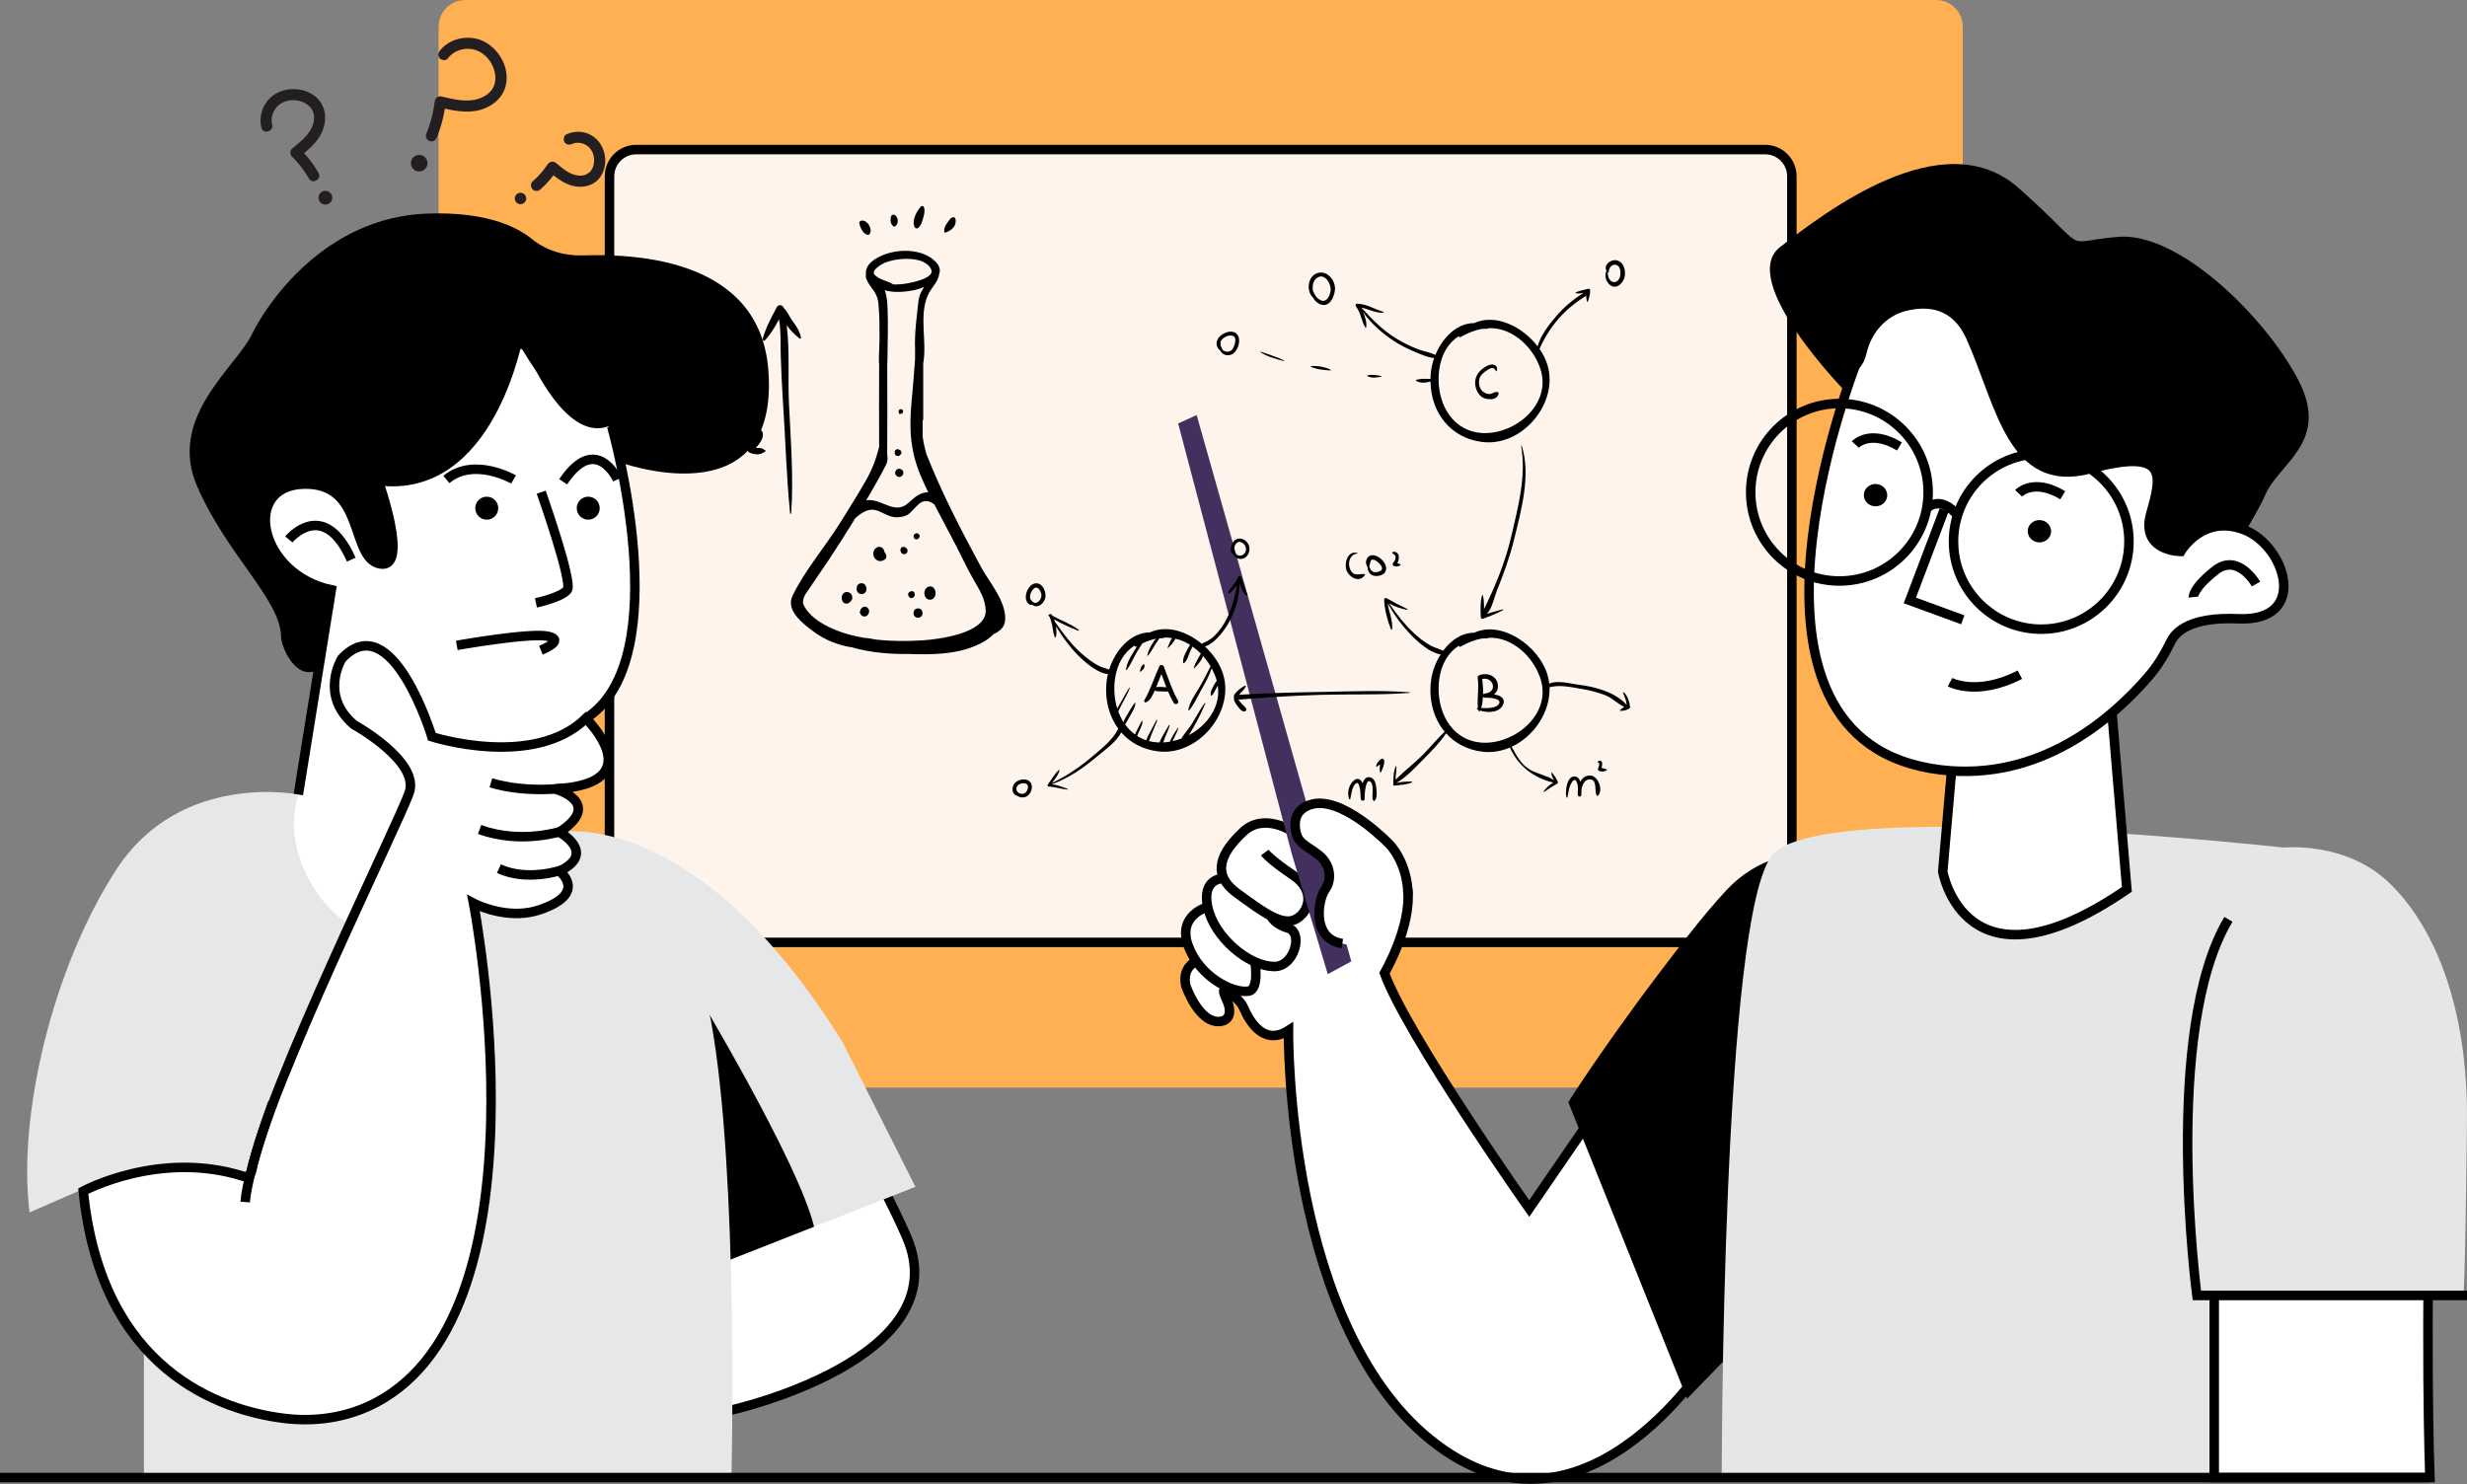 <svg width="259.844" height="156.363" viewBox="0 0 259.844 156.363" fill="none" xmlns="http://www.w3.org/2000/svg" xmlns:xlink="http://www.w3.org/1999/xlink">
	<rect x="0" y="0" width="259.844" height="156.363" fill="#808080" stroke="none"/>
	<desc>
			Created with Pixso.
	</desc>
	<defs/>
	<path id="Vector" d="M49.011 0L203.918 0C205.474 0 206.735 1.261 206.735 2.817L206.735 111.752C206.735 113.307 205.474 114.568 203.918 114.568L49.011 114.568C47.456 114.568 46.195 113.307 46.195 111.752L46.195 2.817C46.195 1.261 47.456 0 49.011 0Z" fill-rule="evenodd" fill="#FEB053"/>
	<path id="Vector" d="M185.917 15.755L67.015 15.755C65.459 15.755 64.198 17.016 64.198 18.572L64.198 96.45C64.198 98.005 65.459 99.266 67.015 99.266L185.917 99.266C187.472 99.266 188.733 98.005 188.733 96.45L188.733 18.572C188.733 17.016 187.472 15.755 185.917 15.755Z" fill-rule="nonzero" fill="#FEF4EB"/>
	<path id="Vector" d="M185.917 15.755C187.472 15.755 188.733 17.016 188.733 18.572L188.733 96.45C188.733 98.005 187.472 99.266 185.917 99.266L67.015 99.266C65.459 99.266 64.198 98.005 64.198 96.45L64.198 18.572C64.198 17.016 65.459 15.755 67.015 15.755L185.917 15.755Z" stroke="#000000"/>
	<path id="Vector" d="M168.486 120.366L166.505 119.388L161.068 127.303C161.068 127.303 148.876 109.393 145.823 102.508C145.823 102.508 149.635 95.68 147.752 90.819C147.752 90.819 146.877 87.641 140.255 86.267C140.255 86.267 137.992 85.138 136.396 88.169C136.396 88.169 132.255 84.969 130.455 88.096C130.455 88.096 128.267 90.741 129.087 92.87C129.087 92.87 126.533 92.431 127.202 95.537C127.202 95.537 122.636 97.027 126.406 101.769C126.406 101.769 125.819 101.33 125.472 101.518C124.969 101.788 124.669 102.823 124.89 103.811C125.183 105.125 127.265 108.175 129.11 107.487C130.11 107.114 129.11 104.611 129.11 104.611C129.11 104.611 129.856 104.769 130.385 105.377C131.091 106.189 131.706 107.494 131.896 107.766C133.631 110.242 135.711 108.538 135.711 108.538C135.711 108.538 136.595 138.879 147.839 148.989C147.839 148.989 157.416 160.275 169.422 153.44C169.422 153.44 175.577 150.074 177.706 145.367L168.483 120.359L168.486 120.366Z" fill-rule="nonzero" fill="#FFFFFF"/>
	<path id="Vector" d="M136.213 87.636C136.213 87.636 133.161 85.516 130.929 87.631C128.697 89.744 127.455 92.007 130.288 94.084C133.124 96.161 135.046 97.546 136.448 96.844C137.849 96.142 138.642 93.83 136.213 92.201C133.781 90.572 133.211 89.809 133.211 89.809" stroke="#000000"/>
	<path id="Vector" d="M128.901 92.537C128.901 92.537 126.554 92.422 127.202 95.537C127.852 98.65 131.471 101.837 134.272 101.809C136.337 101.788 137.283 98.257 135.711 97.783C134.136 97.309 133.861 96.481 133.861 96.481" stroke="#000000"/>
	<path id="Vector" d="M127.202 95.537C127.202 95.537 123.967 96.375 125.15 99.621C126.333 102.867 129.795 104.668 131.507 104.405C132.659 104.227 132.18 101.323 132.18 101.323" stroke="#000000"/>
	<path id="Vector" d="M129.112 104.431L129.824 104.872C130.354 105.201 130.779 105.675 131.028 106.247C131.636 107.646 133.154 110.189 135.713 108.545C135.713 108.545 135.318 140.234 151.386 152.224C167.453 164.214 180.605 142.243 180.605 142.243L168.216 116.897L161.068 127.305C161.068 127.305 148.168 109.01 145.823 102.511C145.823 102.511 148.693 97.607 148.273 93.704" stroke="#000000"/>
	<path id="Vector" d="M126.028 101.26C126.028 101.26 124.479 101.809 124.89 103.813C124.89 103.813 126.272 107.907 128.584 107.59C129.326 107.487 129.81 106.825 129.277 105.494C129.277 105.494 128.756 104.449 128.922 104.318C129.089 104.184 129.666 104.126 129.666 104.126" stroke="#000000"/>
	<path id="Vector" d="M136.079 90.009L124.092 44.608L126.042 43.723L142.33 101.269L139.851 102.616L136.079 90.009Z" fill-rule="nonzero" fill="#43305E"/>
	<path id="Vector" d="M146.222 88.826C146.222 88.826 141.055 83.24 137.389 84.953C135.039 86.052 137.509 89.58 139.102 90.274C140.696 90.967 140.213 91.95 140.56 93.178C140.907 94.406 142.074 98.53 142.074 98.53C142.074 98.53 146.243 94.328 146.219 92.124C146.196 89.92 146.539 89.448 146.219 88.826L146.222 88.826Z" fill-rule="nonzero" fill="#FFFFFF"/>
	<path id="Vector" d="M140.109 91.579C140.109 91.579 140.325 92.265 139.896 93.075C139.466 93.884 137.609 99.285 142.363 99.541C147.118 99.797 147.2 95.14 146.36 93.145C145.52 91.15 141.175 90.727 140.109 91.582L140.109 91.579Z" fill-rule="nonzero" fill="#FFFFFF"/>
	<path id="Vector" d="M141.389 99.393C138.102 98.905 138.821 94.739 139.574 93.704C139.715 93.509 139.818 93.295 139.893 93.075C140.257 91.985 139.825 90.788 138.922 90.079C137.431 88.908 136.56 88.877 136.419 87.087C136.241 84.786 138.687 84.627 138.687 84.627C141.98 84.352 146.355 88.943 146.355 88.943C146.355 88.943 148.238 90.79 148.308 94.264" stroke="#000000"/>
	<path id="Vector" d="M194.428 41.298C194.428 41.298 182.903 29.559 187.506 26.013C192.109 22.466 204.624 12.711 212.615 19.804C220.605 26.898 216.746 25.461 223.112 24.947C229.477 24.433 238.561 33.341 242.04 39.962C245.519 46.584 240 48.758 238.583 52.164C237.165 55.57 225.705 73.376 222.461 75.205C219.217 77.033 200.094 46.692 197.74 44.983C195.385 43.275 194.43 41.296 194.43 41.296L194.428 41.298Z" fill-rule="nonzero" fill="#000000"/>
	<path id="Vector" d="M202.326 97.513C198.935 89.155 188.02 87.148 181.865 93.743C180.616 95.082 179.269 96.687 177.755 98.614C169.758 108.806 165.185 116.097 165.185 116.097L177.703 147.334L200.235 124.092C205.753 118.399 207.389 109.987 204.408 102.64L202.326 97.511L202.326 97.513Z" fill-rule="nonzero" fill="#000000"/>
	<path id="Vector" d="M241.463 89.38C241.463 89.38 192.104 83.817 186.715 90.021C181.328 96.225 181.346 155.801 181.346 155.801C181.346 155.801 211.483 155.897 235.442 155.902C252.455 155.902 251.277 109.022 250.333 100.459C249.387 91.896 241.463 89.38 241.463 89.38Z" fill-rule="nonzero" fill="#E5E6E8"/>
	<path id="Vector" d="M205.763 78.779L204.625 91.802C204.625 91.802 206.932 105.428 224.018 93.685L222.459 75.207C222.459 75.207 211.772 68.771 205.763 78.779Z" fill-rule="nonzero" fill="#FFFFFF"/>
	<path id="Vector" d="M204.625 91.802C204.625 91.802 206.932 105.428 224.018 93.685L222.459 75.207C222.459 75.207 211.772 68.771 205.763 78.779L204.625 91.802Z" stroke="#000000"/>
	<path id="Vector" d="M195.414 38.514C195.414 38.514 179.818 78.195 204.455 81.101C214.84 82.326 222.403 75.78 226.297 71.263C227.264 70.144 228.015 68.883 228.656 67.569C229.182 66.492 230.797 64.963 235.745 65.179C243.282 65.508 240.728 57.464 236.348 55.797C231.965 54.131 229.686 58.091 229.686 58.091C229.686 58.091 225.402 58.091 226.546 54.079C227.689 50.07 228.398 47.15 220.166 49.373C211.936 51.596 210.774 42.692 207.601 35.543C205.997 31.935 203.117 31.655 200.655 32.261C198.345 32.831 196.66 34.742 196.125 37.059C195.996 37.615 195.777 38.141 195.411 38.514L195.414 38.514Z" fill-rule="nonzero" fill="#FFFFFF"/>
	<path id="Vector" d="M204.455 81.101C214.84 82.326 222.403 75.78 226.297 71.263C227.264 70.144 228.015 68.883 228.656 67.569C229.182 66.492 230.797 64.963 235.745 65.179C243.282 65.508 240.728 57.464 236.348 55.797C231.965 54.131 229.686 58.091 229.686 58.091C229.686 58.091 225.402 58.091 226.546 54.079C227.689 50.07 228.398 47.15 220.166 49.373C211.936 51.596 210.774 42.692 207.601 35.543C205.997 31.935 203.117 31.655 200.655 32.261C198.345 32.831 196.66 34.742 196.125 37.059C195.996 37.615 195.777 38.141 195.411 38.514L195.414 38.514C195.414 38.514 179.818 78.195 204.455 81.101Z" stroke="#000000"/>
	<path id="Vector" d="M197.597 50.985C198.277 51.014 198.805 51.565 198.777 52.213C198.748 52.862 198.174 53.364 197.494 53.334C196.814 53.305 196.286 52.755 196.314 52.106C196.343 51.457 196.917 50.955 197.597 50.985Z" fill-rule="evenodd" fill="#000000"/>
	<path id="Vector" d="M214.859 54.784C215.539 54.814 216.067 55.364 216.039 56.013C216.011 56.662 215.436 57.163 214.757 57.134C214.077 57.104 213.548 56.554 213.577 55.905C213.605 55.256 214.179 54.754 214.859 54.784Z" fill-rule="evenodd" fill="#000000"/>
	<path id="Vector" d="M204.77 53.72L201.16 63.248L206.735 65.29" stroke="#000000"/>
	<path id="Vector" d="M212.615 51.964C212.615 51.964 214.164 50.302 217.267 52.166" stroke="#000000"/>
	<path id="Vector" d="M195.414 46.824C195.414 46.824 196.963 45.162 200.066 47.026" stroke="#000000"/>
	<path id="Vector" d="M205.394 71.86C205.394 71.86 208.237 73.397 212.751 71.071" stroke="#000000"/>
	<path id="Vector" d="M237.622 61.525C237.622 61.525 235.735 58.192 233.327 60.093C230.921 61.994 231.027 62.898 231.027 62.898" stroke="#000000"/>
	<path id="Vector" d="M247.925 93.413C247.925 93.413 256.976 94.091 256.161 117.231C255.347 140.368 255.938 155.644 255.938 155.644L233.219 155.644L233.219 100.415C233.219 100.415 235.388 90.568 247.927 93.413L247.925 93.413Z" fill-rule="nonzero" fill="#FFFFFF"/>
	<path id="Vector" d="M256.161 117.231C255.347 140.368 255.938 155.644 255.938 155.644L233.219 155.644L233.219 100.415C233.219 100.415 235.388 90.568 247.927 93.413L247.925 93.413C247.925 93.413 256.976 94.091 256.161 117.231Z" stroke="#000000"/>
	<path id="Vector" d="M229.067 95.938C232.813 88.359 245.289 87.066 251.471 92.833C256.337 97.37 259.966 105.945 259.84 118.132C259.602 141.098 259.354 136.462 259.354 136.462L225.313 136.469C225.313 136.469 221.194 111.869 229.067 95.941L229.067 95.938Z" fill-rule="nonzero" fill="#E5E6E8"/>
	<path id="Vector" d="M259.844 136.459L231.393 136.459C231.393 136.459 227.689 108.534 234.717 96.842" stroke="#000000"/>
	<path id="Vector" d="M193.742 61.201C188.58 61.201 184.396 57.016 184.396 51.854C184.396 46.692 188.58 42.507 193.742 42.507C198.904 42.507 203.089 46.692 203.089 51.854C203.089 57.016 198.904 61.201 193.742 61.201Z" stroke="#000000"/>
	<path id="Vector" d="M214.999 66.276C209.897 66.276 205.76 62.139 205.76 57.037C205.76 51.934 209.897 47.798 214.999 47.798C220.102 47.798 224.238 51.934 224.238 57.037C224.238 62.139 220.102 66.276 214.999 66.276Z" stroke="#000000"/>
	<path id="Vector" d="M202.934 53.551C202.934 53.551 204.322 52.046 206.178 54.281" stroke="#000000"/>
	<path id="Vector" d="M130.706 60.766C130.668 60.658 130.49 60.602 130.434 60.731C130.274 61.1 130.082 61.405 129.823 61.715C129.629 61.947 129.399 62.182 129.368 62.496C129.363 62.536 129.415 62.562 129.448 62.541C129.746 62.356 129.971 62.039 130.194 61.773C130.23 61.731 130.262 61.687 130.298 61.644C130.068 62.823 129.777 63.977 129.258 65.071C128.917 65.787 128.464 66.438 127.901 66.994C127.5 67.391 127.042 67.588 126.577 67.813C124.972 66.484 122.854 65.816 121.12 66.616C119.056 66.623 117.456 68.531 116.822 70.538C116.498 70.395 116.122 70.327 115.803 70.172C115.118 69.836 114.505 69.35 113.932 68.853C112.815 67.886 111.961 66.679 111.104 65.484C111.08 65.402 111.055 65.32 111.024 65.243C111.836 65.712 112.667 66.078 113.554 66.438C113.625 66.466 113.653 66.362 113.601 66.325C112.742 65.693 111.745 65.362 110.832 64.846C110.813 64.816 110.796 64.78 110.775 64.75C110.74 64.698 110.672 64.656 110.609 64.682C110.59 64.689 110.508 64.712 110.557 64.705C110.442 64.717 110.393 64.858 110.498 64.926C110.517 64.938 110.536 64.947 110.555 64.961C110.555 64.971 110.55 64.977 110.555 64.984C110.651 65.231 110.731 65.466 110.794 65.722C110.904 66.17 110.916 66.649 111.083 67.081C111.106 67.142 111.205 67.156 111.221 67.081C111.287 66.764 111.28 66.367 111.217 65.975C111.979 67.198 112.82 68.36 113.883 69.355C114.428 69.867 115.749 70.987 116.697 70.989C116.641 71.224 116.594 71.456 116.566 71.686C116.331 73.583 116.78 75.39 117.789 76.758C117.186 77.953 116.129 78.775 115.092 79.653C113.782 80.763 112.357 81.742 110.806 82.476C111.118 82.059 111.479 81.624 111.599 81.136C111.609 81.101 111.566 81.08 111.543 81.103C111.073 81.523 110.719 82.145 110.357 82.659C110.296 82.746 110.379 82.852 110.47 82.857C111.13 82.887 111.773 83.117 112.435 83.174C112.477 83.178 112.479 83.117 112.444 83.103C111.871 82.885 111.367 82.676 110.778 82.615C112.566 81.981 114.111 80.899 115.557 79.681C116.228 79.113 117.599 78.167 118.094 77.143C119.033 78.221 120.364 78.963 122.021 79.153C126.232 79.636 130.077 74.977 128.816 70.982C128.483 69.925 127.795 68.918 126.922 68.106C127.922 67.75 128.781 66.637 129.267 65.853C130.065 64.557 130.591 62.912 130.549 61.372C130.683 61.898 130.868 62.395 131.312 62.759C131.347 62.787 131.415 62.762 131.396 62.71C131.159 62.067 130.938 61.414 130.715 60.764L130.706 60.766ZM127.504 70.184C127.126 70.949 126.744 71.702 126.307 72.442C125.878 73.172 125.314 73.921 125.164 74.768C125.155 74.815 125.216 74.867 125.256 74.822C125.798 74.167 126.148 73.334 126.568 72.597C126.969 71.895 127.378 71.17 127.617 70.395C127.817 70.761 127.986 71.139 128.11 71.531C128.129 71.59 128.138 71.646 128.155 71.703C128.009 71.893 127.894 72.111 127.784 72.322C127.636 72.594 127.467 72.93 127.544 73.247C127.554 73.284 127.605 73.299 127.633 73.27C127.859 73.029 127.997 72.693 128.162 72.409C128.197 72.348 128.232 72.287 128.267 72.226C128.596 74.439 127.159 76.402 125.223 77.437C125.406 77.157 125.563 76.859 125.704 76.618C126.169 75.817 126.582 74.975 126.946 74.123C126.967 74.073 126.906 74.038 126.875 74.08C126.385 74.761 125.988 75.51 125.554 76.228C125.237 76.751 124.739 77.244 124.448 77.791C124.141 77.909 123.826 78.002 123.507 78.073C123.732 77.634 123.925 77.172 124.115 76.726C124.134 76.679 124.075 76.641 124.047 76.686C123.751 77.141 123.434 77.618 123.216 78.127C122.984 78.167 122.749 78.197 122.516 78.207C122.594 78.005 122.657 77.794 122.737 77.606C122.908 77.204 123.091 76.82 123.204 76.397C123.216 76.355 123.157 76.331 123.136 76.369C122.887 76.775 122.643 77.186 122.413 77.603C122.31 77.791 122.195 78 122.131 78.214C121.756 78.204 121.383 78.157 121.023 78.064C121.023 78.064 121.019 78.064 121.016 78.064C121.11 77.852 121.181 77.625 121.265 77.413C121.467 76.906 121.688 76.409 121.887 75.904C121.908 75.852 121.824 75.817 121.798 75.867C121.577 76.298 121.338 76.721 121.117 77.153C120.986 77.409 120.822 77.69 120.737 77.979C120.385 77.862 120.063 77.704 119.77 77.519C119.864 77.322 119.939 77.111 120.028 76.923C120.169 76.627 120.333 76.315 120.333 75.981C120.333 75.937 120.268 75.916 120.247 75.958C120.063 76.31 119.894 76.669 119.709 77.019C119.65 77.127 119.587 77.242 119.538 77.362C119.139 77.068 118.798 76.716 118.512 76.32C118.721 75.967 118.92 75.611 119.12 75.249C119.324 74.883 119.566 74.489 119.594 74.061C119.594 74.031 119.552 74.01 119.531 74.036C119.237 74.397 119.012 74.831 118.761 75.226C118.578 75.51 118.434 75.78 118.338 76.073C118.115 75.723 117.927 75.346 117.784 74.949C117.927 74.662 118.059 74.369 118.207 74.094C118.491 73.564 118.794 73.043 118.998 72.475C119.012 72.437 118.956 72.416 118.934 72.449C118.615 72.954 118.334 73.479 118.042 74.001C117.925 74.209 117.798 74.423 117.679 74.639C117.371 73.644 117.294 72.562 117.435 71.545C117.662 69.895 118.402 68.698 119.524 67.987C119.477 68.069 119.582 68.158 119.662 68.113C119.697 68.092 119.733 68.078 119.768 68.057C119.634 68.282 119.503 68.505 119.371 68.719C119.024 69.285 118.667 69.874 118.603 70.545C118.599 70.592 118.66 70.597 118.683 70.566C119.11 69.98 119.392 69.287 119.758 68.66C119.932 68.365 120.136 68.073 120.317 67.773C120.786 67.552 121.261 67.386 121.737 67.28C121.624 67.421 121.526 67.574 121.432 67.717C121.164 68.123 120.958 68.552 120.845 69.026C120.836 69.064 120.887 69.102 120.913 69.066C121.157 68.771 121.352 68.449 121.54 68.113C121.709 67.813 121.939 67.534 122.122 67.236C122.246 67.228 122.371 67.222 122.5 67.222C122.561 67.222 122.596 67.196 122.622 67.16C122.894 67.151 123.171 67.172 123.448 67.212C123.251 67.515 123.129 67.902 122.995 68.193C122.976 68.233 123.026 68.28 123.061 68.243C123.3 67.977 123.648 67.644 123.803 67.278C124.096 67.346 124.394 67.437 124.695 67.573C124.92 67.674 125.138 67.796 125.35 67.928C125.279 68.024 125.218 68.13 125.171 68.219C124.922 68.696 124.542 69.271 124.622 69.827C124.629 69.872 124.69 69.879 124.718 69.853C125.134 69.456 125.223 68.834 125.49 68.344C125.523 68.282 125.57 68.198 125.608 68.106C125.92 68.325 126.213 68.576 126.483 68.85C126.199 69.336 125.904 69.813 125.737 70.35C125.725 70.386 125.774 70.414 125.798 70.388C126.101 70.048 126.596 69.59 126.702 69.088C127.007 69.428 127.279 69.801 127.509 70.193L127.504 70.184Z" fill-rule="nonzero" fill="#000000"/>
	<path id="Vector" d="M171.669 74.39C171.669 74.39 171.659 74.388 171.655 74.385C171.676 74.158 171.575 73.9 171.509 73.693C171.413 73.397 171.258 73.111 171.007 72.921C170.979 72.9 170.934 72.935 170.946 72.968C171.044 73.235 171.162 73.493 171.248 73.766C171.295 73.914 171.309 74.09 171.342 74.254C170.141 72.907 167.99 72.332 166.282 72.13C165.566 72.045 164 71.606 163.178 72.024C163.141 71.686 163.078 71.348 162.972 71.015C162.017 67.982 158.134 65.327 155.282 66.646C153.954 66.651 152.818 67.447 152.005 68.548C151.581 68.353 151.116 68.231 150.698 68.008C150.008 67.642 149.405 67.142 148.837 66.611C147.877 65.715 147.076 64.639 146.316 63.567C146.905 63.893 147.501 64.104 148.198 64.236C148.245 64.245 148.283 64.175 148.233 64.151C147.492 63.806 146.752 63.419 146.041 63.011C145.933 62.949 145.783 63.027 145.787 63.156C145.82 64.177 146.133 65.332 146.501 66.28C146.529 66.351 146.623 66.339 146.63 66.264C146.719 65.351 146.29 64.456 146.158 63.548C146.837 64.75 147.632 65.855 148.595 66.853C149.327 67.614 150.567 68.745 151.738 68.94C151.198 69.796 150.839 70.785 150.724 71.721C150.473 73.752 151.001 75.681 152.165 77.078C151.374 77.815 150.679 78.688 149.923 79.453C148.996 80.392 147.912 81.2 146.999 82.141C147.003 82.014 146.999 81.887 147.008 81.76C147.029 81.418 147.104 81.068 147.083 80.728C147.083 80.7 147.039 80.683 147.024 80.711C146.745 81.27 146.764 82.035 146.752 82.645C146.752 82.728 146.827 82.767 146.9 82.758C147.536 82.662 148.116 82.676 148.719 82.411C148.761 82.392 148.738 82.326 148.696 82.326C148.128 82.329 147.614 82.343 147.076 82.474C148.158 81.857 149.09 80.822 149.959 79.946C150.771 79.127 151.653 78.228 152.315 77.247C153.249 78.284 154.555 79 156.177 79.186C157.172 79.301 158.144 79.125 159.036 78.742C159.888 80.662 161.517 81.948 163.62 82.437C163.214 82.671 162.873 82.96 162.592 83.354C162.566 83.39 162.615 83.436 162.65 83.413C163.099 83.113 163.554 82.8 164.026 82.542C164.101 82.502 164.11 82.415 164.077 82.345C163.925 82.005 163.709 81.678 163.477 81.387C163.455 81.362 163.418 81.387 163.416 81.413C163.394 81.7 163.545 81.939 163.681 82.185C162.939 81.686 161.937 81.528 161.165 81.087C160.183 80.526 159.737 79.582 159.216 78.669C161.582 77.566 163.312 74.979 163.207 72.395C164.284 72.106 165.469 72.381 166.549 72.562C167.401 72.705 168.237 72.916 169.047 73.216C169.803 73.498 170.378 74.153 171.091 74.465C170.91 74.547 170.788 74.667 170.64 74.808C170.615 74.834 170.633 74.883 170.671 74.881C170.885 74.871 171.068 74.876 171.27 74.794C171.422 74.73 171.633 74.681 171.704 74.517C171.723 74.472 171.716 74.428 171.673 74.4L171.669 74.39ZM155.181 78.082C152.332 77.341 151.226 74.212 151.592 71.559C151.82 69.909 152.559 68.712 153.681 68.001C153.634 68.083 153.74 68.172 153.82 68.128C154.559 67.707 155.299 67.405 156.052 67.261C156.249 67.245 156.451 67.238 156.658 67.24C156.719 67.24 156.754 67.214 156.78 67.179C157.456 67.156 158.144 67.275 158.852 67.595C160.477 68.329 161.747 69.876 162.275 71.557C163.535 75.576 158.773 79.019 155.184 78.085L155.181 78.082Z" fill-rule="nonzero" fill="#000000"/>
	<path id="Vector" d="M167.483 30.573C167.483 30.573 167.483 30.571 167.483 30.569C167.483 30.465 167.387 30.4 167.291 30.421C166.861 30.519 166.399 30.62 165.993 30.789C165.948 30.808 165.932 30.886 165.993 30.897C166.251 30.939 166.521 30.902 166.789 30.846C165.742 31.512 164.749 32.336 163.948 33.266C163.146 34.202 162.298 35.275 161.953 36.484C160.352 34.39 157.505 33.005 155.282 34.031C153.416 34.038 151.926 35.599 151.189 37.383C150.646 37.125 149.996 37.019 149.445 36.817C148.609 36.512 147.818 36.111 147.057 35.651C145.616 34.782 144.508 33.618 143.386 32.402C144.156 32.564 144.86 32.974 145.684 32.946C145.743 32.946 145.755 32.862 145.698 32.846C144.759 32.564 143.952 32.022 142.945 31.991C142.778 31.986 142.736 32.176 142.823 32.287C143.351 32.951 143.374 33.829 143.825 34.512C143.842 34.538 143.888 34.538 143.896 34.503C143.98 34.012 143.813 33.402 143.565 32.869C144.433 34.108 145.625 35.141 146.879 35.956C147.574 36.409 148.323 36.77 149.088 37.089C149.677 37.336 150.388 37.662 151.062 37.711C150.897 38.171 150.782 38.641 150.726 39.096C150.691 39.373 150.677 39.645 150.672 39.918C150.17 39.887 149.649 39.887 149.17 40.002C149.116 40.014 149.111 40.087 149.156 40.115C149.616 40.397 150.163 40.322 150.672 40.188C150.714 43.411 152.742 46.169 156.179 46.563C160.39 47.047 164.235 42.387 162.974 38.392C162.796 37.824 162.514 37.27 162.155 36.751C162.758 35.383 163.561 34.165 164.615 33.08C165.16 32.519 165.777 32.033 166.411 31.58C166.634 31.423 166.864 31.301 167.063 31.151C167.073 31.355 167.105 31.559 167.15 31.759C167.159 31.806 167.232 31.803 167.244 31.759C167.34 31.392 167.514 31.045 167.472 30.663C167.476 30.653 167.483 30.644 167.486 30.634C167.497 30.608 167.493 30.585 167.486 30.564L167.483 30.573ZM162.27 38.941C163.531 42.96 158.768 46.403 155.179 45.469C152.329 44.727 151.224 41.599 151.59 38.946C151.818 37.296 152.557 36.099 153.679 35.388C153.632 35.47 153.738 35.559 153.818 35.514C154.557 35.094 155.296 34.791 156.05 34.648C156.247 34.632 156.449 34.625 156.655 34.627C156.716 34.627 156.752 34.601 156.777 34.566C157.453 34.543 158.141 34.662 158.85 34.981C160.474 35.716 161.744 37.263 162.272 38.944L162.27 38.941Z" fill-rule="nonzero" fill="#000000"/>
	<path id="Vector" d="M124.07 73.787C123.427 72.669 123.056 71.435 122.592 70.238C122.519 70.052 122.221 69.949 122.117 70.177C121.57 71.367 121.195 72.618 120.531 73.754C120.467 73.862 120.575 74.038 120.707 73.984C121.164 73.791 121.418 73.209 121.617 72.749C121.857 72.85 122.15 72.82 122.404 72.832C122.636 72.841 122.831 72.853 123.03 72.836C123.207 73.252 123.397 73.658 123.627 74.047C123.796 74.331 124.237 74.076 124.07 73.789L124.07 73.787ZM122.552 72.374C122.312 72.367 122.023 72.332 121.772 72.385C121.97 71.928 122.143 71.463 122.329 71.001C122.5 71.465 122.667 71.933 122.847 72.395C122.756 72.383 122.66 72.378 122.552 72.374Z" fill-rule="nonzero" fill="#000000"/>
	<path id="Vector" d="M120.507 69.977C120.498 69.951 120.46 69.935 120.441 69.961C120.348 70.066 120.251 70.139 120.195 70.278C120.136 70.416 120.103 70.564 120.063 70.71C120.052 70.752 120.103 70.78 120.134 70.752C120.258 70.637 120.39 70.543 120.488 70.402C120.582 70.268 120.554 70.12 120.507 69.98L120.507 69.977Z" fill-rule="nonzero" fill="#000000"/>
	<path id="Vector" d="M157.355 73.144C157.674 72.902 157.85 72.533 157.747 72.019C157.568 71.13 156.561 70.815 155.806 71.132C155.679 71.186 155.622 71.278 155.644 71.416C155.799 72.468 155.568 73.526 155.662 74.566C155.655 74.566 155.646 74.566 155.639 74.566C155.561 74.566 155.531 74.674 155.599 74.712C155.625 74.726 155.653 74.737 155.681 74.752C155.684 74.773 155.684 74.796 155.688 74.817C155.688 74.817 155.693 74.817 155.693 74.815C155.726 74.921 155.869 74.956 155.935 74.857C156.803 75.148 158.125 75.05 158.371 74.05C158.51 73.489 157.942 73.247 157.355 73.144ZM156.369 73.062C156.296 73.069 156.242 73.106 156.209 73.156C156.223 72.599 156.183 72.04 156.118 71.522C157.27 71.243 157.848 72.911 156.369 73.064L156.369 73.062ZM157.904 74.097C157.674 74.609 156.686 74.609 156.019 74.583C156.118 74.207 156.176 73.808 156.198 73.4C156.23 73.451 156.284 73.489 156.369 73.489C156.688 73.489 158.169 73.508 157.904 74.099L157.904 74.097Z" fill-rule="nonzero" fill="#000000"/>
	<path id="Vector" d="M148.468 72.923C145.515 72.698 142.494 72.827 139.534 72.881C136.534 72.935 133.516 72.994 130.521 73.186C130.561 73.134 130.593 73.09 130.612 73.069C130.823 72.829 131.115 72.602 131.213 72.287C131.23 72.231 131.169 72.2 131.124 72.219C130.88 72.327 129.751 73.125 129.986 73.475C129.887 73.733 130.133 74.097 130.305 74.324C130.457 74.526 130.845 75.099 131.166 74.911C131.509 74.709 130.976 74.338 130.84 74.198C130.699 74.052 130.572 73.864 130.432 73.7C133.347 73.463 136.248 73.27 139.173 73.191C142.259 73.106 145.386 73.224 148.463 72.987C148.506 72.984 148.506 72.923 148.463 72.921L148.468 72.923Z" fill-rule="nonzero" fill="#000000"/>
	<path id="Vector" d="M131.582 57.591C131.431 56.926 130.713 56.495 130.101 56.868C129.734 57.091 129.396 58.062 129.831 58.332C129.953 58.588 130.211 58.8 130.493 58.861C131.232 59.018 131.73 58.245 131.582 57.591ZM130.593 58.525C130.225 58.525 130.061 58.236 130.014 57.929C129.997 57.694 130.028 57.462 130.19 57.262C130.518 56.856 131.032 57.201 131.187 57.572C131.37 58.011 131.093 58.527 130.593 58.525Z" fill-rule="nonzero" fill="#000000"/>
	<path id="Vector" d="M109.034 61.452C108.484 61.544 108.123 62.194 108.055 62.698C108.015 62.992 108.057 63.271 108.243 63.508C108.386 63.689 108.559 63.738 108.747 63.719C108.879 63.827 109.045 63.884 109.247 63.858C109.663 63.804 109.956 63.421 110.076 63.046C110.273 62.426 109.811 61.325 109.034 61.454L109.034 61.452ZM109.325 63.41C109.186 63.506 109.048 63.522 108.919 63.489C108.66 63.351 108.47 63.14 108.487 62.828C108.503 62.499 108.7 62.114 108.984 61.94C109.355 61.715 109.649 62.334 109.686 62.63C109.724 62.935 109.576 63.236 109.325 63.407L109.325 63.41Z" fill-rule="nonzero" fill="#000000"/>
	<path id="Vector" d="M108.475 82.345C108.121 81.963 107.433 82.078 107.053 82.345C106.571 82.685 106.449 83.512 107.05 83.8C107.067 83.808 107.088 83.808 107.107 83.805C107.36 84.005 107.707 84.054 108.01 83.948C108.602 83.746 108.923 82.826 108.477 82.345L108.475 82.345ZM108.046 83.469C107.879 83.648 107.59 83.664 107.376 83.568C107.198 83.486 107.13 83.352 107.06 83.209C107.038 83.04 107.06 82.878 107.205 82.732C107.407 82.528 107.797 82.434 108.064 82.552C108.435 82.714 108.254 83.249 108.048 83.469L108.046 83.469Z" fill-rule="nonzero" fill="#000000"/>
	<path id="Vector" d="M159.482 56.804C160.226 53.76 161.263 50.051 160.284 46.96C160.273 46.917 160.214 46.936 160.221 46.976C160.763 50.204 159.925 53.248 159.212 56.375C158.594 59.076 157.529 61.694 156.308 64.17C156.313 63.675 156.313 63.177 156.184 62.715C156.172 62.675 156.115 62.675 156.104 62.715C155.895 63.435 155.937 64.269 155.968 65.01C155.972 65.116 156.078 65.219 156.188 65.179C156.928 64.914 157.615 64.642 158.31 64.271C158.355 64.248 158.324 64.179 158.277 64.194C157.714 64.344 157.165 64.482 156.618 64.658C157.183 64.055 157.395 62.874 157.672 62.189C158.385 60.428 159.031 58.652 159.482 56.804Z" fill-rule="nonzero" fill="#000000"/>
	<path id="Vector" d="M144.961 82.941C144.921 82.519 144.752 81.922 144.245 81.868C143.879 81.829 143.651 82.11 143.515 82.493C143.435 82.324 143.327 82.183 143.173 82.096C142.853 81.922 142.529 82.251 142.356 82.476C142.013 82.92 141.9 83.643 142.105 84.162C142.126 84.213 142.205 84.225 142.222 84.162C142.316 83.791 142.351 83.411 142.473 83.047C142.567 82.765 142.947 82.169 143.133 82.674C143.288 83.089 143.295 83.563 143.32 84.007C143.32 84.058 143.325 84.106 143.327 84.145C143.351 84.406 143.757 84.411 143.738 84.145C143.712 83.854 143.802 82.082 144.28 82.298C144.633 82.458 144.581 83.195 144.576 83.5C144.572 83.763 144.485 84.15 144.679 84.368C144.703 84.394 144.738 84.387 144.762 84.368C145.104 84.101 144.994 83.305 144.959 82.939L144.961 82.941Z" fill-rule="nonzero" fill="#000000"/>
	<path id="Vector" d="M145.487 79.948C145.217 80.131 144.996 80.376 144.947 80.707C144.942 80.746 144.98 80.793 145.022 80.765C145.135 80.688 145.238 80.596 145.346 80.512C145.323 80.786 145.311 81.063 145.356 81.329C145.363 81.373 145.435 81.382 145.454 81.343C145.637 80.965 145.823 80.559 145.797 80.127C145.788 79.981 145.623 79.854 145.485 79.948L145.487 79.948Z" fill-rule="nonzero" fill="#000000"/>
	<path id="Vector" d="M167.561 81.699C167.035 81.643 166.674 81.932 166.453 82.34C166.364 82.07 166.211 81.861 165.953 81.805C165.016 81.606 164.824 83.446 164.995 83.979C165.012 84.028 165.091 84.035 165.103 83.979C165.169 83.652 165.216 83.324 165.291 82.998C165.336 82.807 165.749 81.791 166.035 82.3C166.162 82.523 166.202 82.819 166.209 83.112C166.178 83.328 166.171 83.542 166.19 83.734C166.214 83.969 166.547 83.974 166.559 83.734C166.566 83.601 166.575 83.42 166.573 83.218C166.641 82.69 166.88 82.12 167.422 82.099C168.296 82.063 167.896 83.382 168.192 83.812C168.216 83.847 168.258 83.852 168.291 83.824C168.911 83.286 168.357 81.784 167.561 81.697L167.561 81.699Z" fill-rule="nonzero" fill="#000000"/>
	<path id="Vector" d="M169.218 81.042C169.049 80.977 168.868 80.93 168.687 80.899C168.732 80.711 168.774 80.521 168.739 80.329C168.694 80.089 168.359 80.047 168.295 80.298C168.291 80.322 168.302 80.35 168.328 80.355C168.359 80.362 168.448 80.373 168.441 80.359C168.46 80.387 168.441 80.486 168.439 80.519C168.427 80.66 168.387 80.824 168.326 80.953C168.277 81.059 168.317 81.174 168.432 81.211C168.697 81.3 169.002 81.303 169.232 81.127C169.265 81.103 169.26 81.059 169.22 81.045L169.218 81.042Z" fill-rule="nonzero" fill="#000000"/>
	<path id="Vector" d="M157.735 41.296C157.517 41.263 157.395 41.324 157.195 41.425C156.937 41.556 156.658 41.516 156.409 41.394C155.855 41.124 155.679 40.425 155.829 39.871C155.935 39.484 156.35 39.178 156.667 38.972C157.045 38.725 157.357 38.636 157.564 39.087C157.583 39.127 157.634 39.108 157.648 39.075C157.836 38.554 157.378 38.298 156.916 38.432C156.381 38.589 155.749 39.089 155.522 39.606C155.205 40.319 155.411 41.242 155.998 41.754C156.47 42.164 157.745 42.242 157.845 41.437C157.852 41.378 157.794 41.3 157.735 41.291L157.735 41.296Z" fill-rule="nonzero" fill="#000000"/>
	<path id="Vector" d="M170.234 27.416C169.601 27.313 168.868 27.949 169.213 28.522C168.948 29.024 169.162 29.712 169.61 30.043C170.288 30.543 170.993 29.773 171.124 29.151C171.267 28.475 171.011 27.543 170.234 27.416ZM170.641 29.108C170.554 29.517 170.178 29.886 169.751 29.644C169.453 29.475 169.331 29.045 169.335 28.679C169.34 28.684 169.343 28.688 169.347 28.691C169.382 28.726 169.443 28.7 169.446 28.651C169.446 28.214 169.821 27.714 170.303 27.928C170.706 28.109 170.72 28.749 170.643 29.106L170.641 29.108Z" fill-rule="nonzero" fill="#000000"/>
	<path id="Vector" d="M138.732 28.778C137.725 29.139 137.577 30.627 138.267 31.332C138.276 31.341 138.29 31.343 138.304 31.343C138.469 31.655 138.715 31.918 139.058 32.054C140.025 32.437 140.532 31.308 140.609 30.531C140.706 29.543 139.764 28.409 138.732 28.778ZM140.142 30.691C140.039 31.261 139.68 31.956 139.023 31.587C138.661 31.383 138.415 30.984 138.271 30.571C138.239 30.083 138.286 29.585 138.685 29.292C139.544 28.658 140.274 29.959 140.142 30.689L140.142 30.691Z" fill-rule="nonzero" fill="#000000"/>
	<path id="Vector" d="M135.253 37.972C134.466 37.58 133.638 37.343 132.809 37.052C132.769 37.038 132.748 37.096 132.781 37.117C133.535 37.592 134.373 37.805 135.227 38.031C135.26 38.04 135.283 37.991 135.25 37.974L135.253 37.972Z" fill-rule="nonzero" fill="#000000"/>
	<path id="Vector" d="M140.135 38.93C139.522 38.646 138.774 38.512 138.1 38.566C138.062 38.568 138.039 38.625 138.079 38.643C138.696 38.923 139.44 38.974 140.109 39.024C140.159 39.028 140.18 38.951 140.135 38.93Z" fill-rule="nonzero" fill="#000000"/>
	<path id="Vector" d="M145.478 39.608C145.034 39.528 144.499 39.411 144.055 39.538C144.015 39.549 144.008 39.603 144.044 39.624C144.457 39.871 145.032 39.761 145.478 39.681C145.513 39.674 145.513 39.615 145.478 39.61L145.478 39.608Z" fill-rule="nonzero" fill="#000000"/>
	<path id="Vector" d="M130.18 35.104C129.676 34.728 128.922 35.028 128.512 35.402C128.289 35.606 128.138 35.89 128.136 36.195C128.136 36.446 128.267 36.758 128.497 36.88C128.547 36.991 128.617 37.096 128.718 37.188C129.033 37.474 129.486 37.488 129.84 37.275C130.439 36.913 130.833 35.59 130.178 35.104L130.18 35.104ZM129.847 36.735C129.664 37.028 129.321 37.108 129.009 37.002C128.901 36.965 128.817 36.904 128.749 36.824C128.749 36.824 128.749 36.819 128.749 36.817C128.725 36.667 128.631 36.552 128.568 36.42C128.547 36.298 128.547 36.174 128.568 36.059C128.573 36.038 128.561 36.026 128.547 36.021C128.587 35.916 128.652 35.817 128.732 35.735C128.988 35.467 129.448 35.268 129.821 35.367C130.371 35.512 130.026 36.444 129.847 36.735Z" fill-rule="nonzero" fill="#000000"/>
	<path id="Vector" d="M143.703 60.466C143.36 60.443 142.999 60.572 142.663 60.461C142.379 60.367 142.224 60.053 142.149 59.79C141.964 59.138 142.236 58.389 142.971 58.304C142.999 58.302 143.008 58.262 142.978 58.255C142.027 57.987 141.647 59.081 141.764 59.832C141.903 60.727 143.154 61.518 143.759 60.567C143.788 60.522 143.75 60.468 143.701 60.466L143.703 60.466Z" fill-rule="nonzero" fill="#000000"/>
	<path id="Vector" d="M145.839 59.328C145.583 58.901 145.083 58.494 144.567 58.485C144.316 58.48 144.09 58.623 143.975 58.844C143.907 58.973 143.865 59.133 143.877 59.278C143.891 59.464 143.964 59.595 144.043 59.745C144.048 59.983 144.107 60.213 144.28 60.398C144.588 60.727 145.057 60.729 145.459 60.593C146.043 60.396 146.128 59.814 145.839 59.33L145.839 59.328ZM145.435 60.116C145.219 60.26 144.844 60.335 144.609 60.224C144.41 60.13 144.29 59.896 144.224 59.649C144.25 59.572 144.278 59.492 144.292 59.41C144.309 59.311 144.341 59.199 144.372 59.102C144.41 58.98 144.48 58.954 144.569 58.952C144.846 58.947 145.179 59.22 145.377 59.457C145.562 59.682 145.665 59.964 145.438 60.114L145.435 60.116Z" fill-rule="nonzero" fill="#000000"/>
	<path id="Vector" d="M147.503 59.457C147.393 59.391 147.285 59.351 147.175 59.316C147.301 59.081 147.369 58.823 147.327 58.548C147.28 58.248 146.942 58.029 146.658 58.166C146.625 58.182 146.618 58.236 146.646 58.26C146.804 58.393 146.98 58.454 146.994 58.689C147.006 58.912 146.881 59.142 146.736 59.299C146.63 59.412 146.684 59.574 146.82 59.623C147.074 59.715 147.278 59.67 147.506 59.539C147.536 59.52 147.536 59.475 147.506 59.457L147.503 59.457Z" fill-rule="nonzero" fill="#000000"/>
	<path id="Vector" d="M103.304 59.687C101.215 55.809 99.156 51.861 97.549 47.76C97.396 47.18 97.264 46.591 97.182 45.986C97.182 45.436 97.182 44.885 97.18 44.335C97.215 44.277 97.241 44.206 97.241 44.122C97.241 42.173 97.248 40.223 97.241 38.275C97.666 35.96 96.762 33.306 97.729 31.104C98.095 30.268 98.84 29.67 98.919 28.869C99.065 28.482 98.997 28.048 98.56 27.59C96.978 25.921 93.528 26.16 91.842 27.538C91.377 27.919 91.15 28.388 91.213 28.864C91.183 29.031 91.185 29.2 91.241 29.348C91.647 30.411 92.387 30.644 92.521 31.972C92.647 33.237 92.638 34.514 92.638 35.784C92.638 36.089 92.622 36.406 92.608 36.723C92.608 36.723 92.608 36.723 92.608 36.728L92.608 36.742C92.579 37.305 92.553 37.876 92.6 38.427C92.582 41.307 92.589 44.188 92.6 47.068C92.288 48.319 91.875 49.441 91.199 50.619C90.333 52.131 89.408 53.609 88.483 55.086C86.899 57.621 84.775 60.067 83.479 62.75C82.709 64.348 84.667 65.761 85.732 66.557C86.84 67.386 88.274 67.977 89.73 68.189C91.692 68.759 93.835 68.921 95.877 68.89C97.034 68.949 98.196 68.935 99.354 68.827C100.926 68.679 102.513 68.301 103.858 67.447C104.149 67.264 104.41 67.043 104.642 66.796C105.292 66.513 105.839 66.073 105.874 65.275C105.966 63.294 104.198 61.344 103.304 59.687ZM92.173 29.001C91.643 28.545 92.739 27.914 92.974 27.787C94.14 27.156 97.452 26.834 98.091 28.411C98.452 29.303 96.02 29.775 95.537 29.857C95.121 29.928 94.621 29.975 94.112 29.965C93.847 29.822 93.582 29.688 93.274 29.587C92.877 29.456 92.49 29.277 92.173 29.003L92.173 29.001ZM93.37 48.866C93.502 48.598 93.502 48.234 93.445 47.844C93.464 44.709 93.469 41.573 93.448 38.437C93.481 38 93.471 37.554 93.483 37.075C93.518 35.58 93.539 34.087 93.488 32.592C93.462 31.876 93.422 31.223 93.19 30.573C94.23 30.881 95.52 30.738 96.462 30.522C96.718 30.463 97.027 30.357 97.34 30.216C97.049 30.665 96.807 31.132 96.746 31.681C96.574 33.216 96.302 35.122 96.384 36.859C96.384 37.195 96.384 37.528 96.379 37.864C96.272 39.354 96.157 40.845 96.013 42.333C95.746 45.129 95.873 47.504 96.971 50.107C97.218 50.694 97.487 51.279 97.769 51.856C96.992 51.849 96.377 52.319 95.772 52.901C94.3 54.316 93.025 52.617 91.462 52.673C91.38 52.675 91.3 52.699 91.22 52.713C91.305 52.572 91.394 52.434 91.476 52.293C92.136 51.166 92.788 50.035 93.37 48.863L93.37 48.866ZM97.189 67.451C95.528 67.562 93.856 67.555 92.206 67.362C91.823 67.285 91.417 67.212 91.04 67.191C90.579 67.111 90.122 67.019 89.666 66.904C87.99 66.482 85.338 65.412 84.585 63.59C84.549 63.255 84.634 62.891 84.901 62.492C85.692 61.304 86.526 60.137 87.314 58.945C88.27 57.504 89.192 56.041 90.098 54.567C90.826 53.959 91.561 53.398 92.612 53.868C93.19 54.126 93.894 54.541 94.544 54.49C95.032 54.452 95.492 54.375 95.863 54.018C96.131 53.76 96.379 53.487 96.638 53.22C97.283 52.558 97.91 52.739 98.415 53.138C99.149 54.567 99.926 55.978 100.654 57.391C101.278 58.6 101.844 59.844 102.525 61.02C103.21 62.203 103.811 63.165 103.827 64.395C103.748 66.743 98.814 67.346 97.189 67.454L97.189 67.451Z" fill-rule="nonzero" fill="#000000"/>
	<path id="Vector" d="M93.304 58.36C93.262 58.288 93.215 58.208 93.159 58.14C93.145 58.086 93.135 58.029 93.117 57.975C92.966 57.588 92.563 57.485 92.241 57.745C91.906 58.018 91.901 58.565 92.197 58.87C92.504 59.182 92.903 59.172 93.232 58.91C93.391 58.783 93.396 58.522 93.302 58.36L93.304 58.36Z" fill-rule="nonzero" fill="#000000"/>
	<path id="Vector" d="M95.487 57.764C95.372 57.666 95.278 57.588 95.119 57.607C94.99 57.623 94.912 57.678 94.863 57.802C94.804 57.955 94.854 58.065 94.922 58.201C94.99 58.342 95.182 58.41 95.328 58.365C95.429 58.335 95.492 58.292 95.544 58.201C95.614 58.067 95.612 57.87 95.487 57.764Z" fill-rule="nonzero" fill="#000000"/>
	<path id="Vector" d="M96.708 56.213C96.436 56.053 96.098 56.375 96.269 56.652C96.278 56.666 96.288 56.682 96.297 56.696C96.34 56.762 96.419 56.821 96.501 56.814L96.544 56.809C96.849 56.781 96.999 56.384 96.706 56.213L96.708 56.213Z" fill-rule="nonzero" fill="#000000"/>
	<path id="Vector" d="M98.408 62.018C98.171 61.633 97.694 61.743 97.502 62.027C97.502 62.022 97.499 62.02 97.497 62.018C97.349 62.257 97.319 62.511 97.415 62.778C97.607 63.306 98.297 63.306 98.49 62.778C98.586 62.511 98.558 62.257 98.41 62.018L98.408 62.018Z" fill-rule="nonzero" fill="#000000"/>
	<path id="Vector" d="M96.696 64.088C96.062 64.088 96.062 65.069 96.696 65.069C97.33 65.069 97.33 64.088 96.696 64.088Z" fill-rule="nonzero" fill="#000000"/>
	<path id="Vector" d="M96.344 62.567C96.344 62.553 96.34 62.536 96.337 62.522C96.246 62.043 95.443 62.316 95.697 62.792C95.704 62.804 95.711 62.818 95.718 62.832C95.912 63.196 96.415 62.931 96.347 62.567L96.344 62.567Z" fill-rule="nonzero" fill="#000000"/>
	<path id="Vector" d="M89.359 62.381C88.903 62.257 88.598 62.668 88.659 63.081C88.673 63.186 88.716 63.271 88.762 63.365C88.899 63.63 89.279 63.653 89.478 63.456C89.521 63.414 89.565 63.372 89.61 63.332C89.927 63.036 89.758 62.492 89.359 62.381Z" fill-rule="nonzero" fill="#000000"/>
	<path id="Vector" d="M91.513 64.222C91.384 63.865 90.985 63.825 90.774 64.036C90.774 64.034 90.774 64.029 90.774 64.025C90.68 64.126 90.619 64.236 90.591 64.37C90.586 64.388 90.591 64.405 90.589 64.421C90.532 64.489 90.549 64.569 90.608 64.611C90.713 64.956 91.199 65.093 91.436 64.722C91.53 64.574 91.579 64.388 91.518 64.217L91.513 64.222Z" fill-rule="nonzero" fill="#000000"/>
	<path id="Vector" d="M91.211 61.778C91.197 61.745 91.18 61.712 91.166 61.679C90.988 61.299 90.326 61.384 90.253 61.799C90.246 61.834 90.242 61.87 90.234 61.905C90.176 62.243 90.378 62.581 90.751 62.581C91.183 62.581 91.38 62.135 91.211 61.778Z" fill-rule="nonzero" fill="#000000"/>
	<path id="Vector" d="M90.676 23.257C90.584 23.285 90.497 23.377 90.507 23.48C90.535 23.802 90.722 24.149 90.899 24.412C90.985 24.541 91.401 24.874 91.57 24.679C91.995 24.182 91.326 23.06 90.678 23.257L90.676 23.257Z" fill-rule="nonzero" fill="#000000"/>
	<path id="Vector" d="M94.297 22.68C94.145 22.555 93.922 22.595 93.859 22.795C93.743 23.161 93.788 23.654 94.15 23.867C94.178 23.884 94.215 23.884 94.243 23.867C94.659 23.623 94.652 22.971 94.295 22.68L94.297 22.68Z" fill-rule="nonzero" fill="#000000"/>
	<path id="Vector" d="M97.328 21.853C97.288 21.712 97.093 21.644 96.987 21.764C96.53 22.278 95.985 23.285 96.354 23.949C96.431 24.088 96.614 24.097 96.727 23.999C97.027 23.729 97.117 23.388 97.225 23.003C97.332 22.616 97.443 22.25 97.328 21.853Z" fill-rule="nonzero" fill="#000000"/>
	<path id="Vector" d="M100.316 22.898C100.072 22.971 99.912 23.311 99.762 23.499C99.539 23.776 99.424 24.078 99.454 24.43C99.459 24.48 99.504 24.531 99.56 24.51C99.999 24.334 100.311 24.186 100.558 23.754C100.673 23.553 100.795 22.752 100.316 22.898Z" fill-rule="nonzero" fill="#000000"/>
	<path id="Vector" d="M94.936 49.443C94.922 49.436 94.908 49.429 94.894 49.422C94.706 49.326 94.481 49.373 94.368 49.561C94.361 49.572 94.354 49.584 94.347 49.598C94.15 49.925 94.471 50.328 94.833 50.23C95.175 50.136 95.276 49.615 94.936 49.443Z" fill-rule="nonzero" fill="#000000"/>
	<path id="Vector" d="M94.241 47.654C94.241 47.68 94.241 47.706 94.241 47.73C94.234 47.946 94.443 48.065 94.633 48.03C94.692 48.018 94.734 48.016 94.767 47.964C94.767 47.964 94.767 47.957 94.767 47.955C95.382 47.521 94.262 46.946 94.241 47.652L94.241 47.654Z" fill-rule="nonzero" fill="#000000"/>
	<path id="Vector" d="M95.006 43.134C94.912 43.08 94.788 43.094 94.713 43.171C94.593 43.289 94.687 43.376 94.68 43.505C94.675 43.57 94.748 43.624 94.811 43.605C94.922 43.57 95.027 43.58 95.093 43.467C95.161 43.352 95.121 43.202 95.006 43.134Z" fill-rule="nonzero" fill="#000000"/>
	<path id="Vector" d="M83.441 33.766C83.171 33.409 82.927 32.756 82.545 32.447C82.545 32.439 82.545 32.435 82.54 32.428C82.46 32.111 81.988 32.04 81.831 32.336C81.249 33.432 80.65 34.517 80.331 35.723C80.296 35.852 80.465 35.96 80.561 35.857C81.181 35.188 81.639 34.425 82.052 33.63C82.275 34.878 82.193 36.249 82.235 37.474C82.291 39.164 82.366 40.854 82.479 42.54C82.737 46.38 82.833 50.241 83.221 54.072C83.228 54.145 83.331 54.147 83.336 54.072C83.596 50.241 83.284 46.37 83.101 42.54C82.974 39.883 83.197 36.972 82.862 34.263C83.251 34.794 83.676 35.237 84.211 35.653C84.284 35.712 84.385 35.66 84.366 35.561C84.23 34.843 83.871 34.345 83.439 33.77L83.441 33.766Z" fill-rule="nonzero" fill="#000000"/>
	<path id="Vector" d="M73.482 45.307C72.853 45.342 71.794 45.95 71.505 45.033C71.165 43.95 72.111 41.84 73.407 42.089C73.451 42.098 73.498 42.051 73.47 42.009C73.193 41.587 72.609 41.725 72.249 41.944C71.66 42.3 71.28 42.958 71.022 43.575C70.43 44.995 70.961 46.504 72.688 46.377C73.165 46.342 73.789 46.227 74.024 45.763C74.207 45.401 73.749 45.293 73.482 45.307Z" fill-rule="nonzero" fill="#000000"/>
	<path id="Vector" d="M78.514 43.22C78.134 41.683 76.266 41.094 75.226 42.366C74.512 43.237 74.449 44.932 75.244 45.662C75.296 45.803 75.371 45.936 75.493 46.058C75.855 46.42 76.42 46.415 76.883 46.293C78.223 45.936 78.829 44.486 78.516 43.22L78.514 43.22ZM76.357 45.603C76.012 45.291 75.632 44.939 75.5 44.509C75.336 43.974 75.543 43.27 75.885 42.845C76.683 41.866 77.707 42.908 77.791 43.828C77.876 44.734 77.068 45.54 76.355 45.603L76.357 45.603Z" fill-rule="nonzero" fill="#000000"/>
	<path id="Vector" d="M80.575 47.408C80.42 47.328 80.204 47.188 80.026 47.188C79.894 47.188 79.751 47.197 79.608 47.192C79.963 46.77 80.345 46.331 80.359 45.77C80.369 45.422 80.042 45.124 79.702 45.124C79.526 45.124 78.878 45.406 79.118 45.673C79.242 45.814 79.523 45.721 79.69 45.767C79.735 45.779 79.608 46.026 79.566 46.103C79.343 46.502 79.033 46.838 78.784 47.218C78.697 47.352 78.747 47.582 78.899 47.65C79.183 47.781 79.455 47.856 79.77 47.861C80.103 47.866 80.296 47.739 80.578 47.582C80.641 47.547 80.645 47.441 80.578 47.406L80.575 47.408Z" fill-rule="nonzero" fill="#000000"/>
	<path id="Vector" d="M93.429 126C93.429 126 99.551 134.488 94.126 139.879C88.701 145.271 73.392 149.996 73.392 149.996L72.057 129.141C72.057 129.141 90.382 119.169 93.429 126Z" fill-rule="nonzero" fill="#FFFFFF"/>
	<path id="Vector" d="M55.415 32.346C55.415 32.346 63.877 40.298 65.182 47.936C66.487 55.574 69.557 72.735 60.299 76.798C60.299 76.798 53.586 80.441 45.493 77.606L41.54 101.687C41.54 101.687 27.374 95.788 31.569 82.812L35.174 61.621C35.174 61.621 28.869 62.248 28.02 53.532C28.02 53.532 36.165 26.214 55.415 32.348L55.415 32.346Z" fill-rule="nonzero" fill="#FFFFFF"/>
	<path id="Vector" d="M43.206 82.441C43.206 82.441 42.488 78.871 38.357 77.101C38.357 77.101 33.862 74.165 35.46 70.616C37.059 67.067 40.908 67.538 42.347 70.785C42.347 70.785 45.587 76.942 45.481 77.587C45.375 78.233 57.76 80.188 61.494 75.803C61.494 75.803 64.691 77.782 63.978 80.629C63.978 80.629 62.198 83.138 58.445 83.082C58.445 83.082 63.877 84.946 58.907 87.633C58.907 87.633 62.933 90.216 58.907 91.744C58.907 91.744 61.468 94.272 57.703 95.485C57.703 95.485 54.18 97.318 49.868 95.002C49.868 95.002 53.063 113.059 51.671 118.632C51.671 118.632 52.166 147.583 33.28 149.524C33.28 149.524 16.013 149.646 10.718 134.267L8.762 125.448C8.762 125.448 16.57 121.401 26.046 123.864C26.046 123.864 37.174 97.051 37.291 96.462C37.409 95.872 43.204 82.444 43.204 82.444L43.206 82.441Z" fill-rule="nonzero" fill="#FFFFFF"/>
	<path id="Vector" d="M60.257 15.163C60.865 14.882 61.635 15.093 62.086 15.562C62.576 16.076 62.691 16.87 62.48 17.529C62.245 18.271 61.572 18.593 60.823 18.482C59.959 18.356 59.245 17.734 58.6 17.194C58.302 16.943 57.898 16.976 57.677 17.314C57.234 17.987 56.703 18.586 56.095 19.116C55.856 19.325 55.882 19.733 56.095 19.947C56.332 20.184 56.687 20.156 56.926 19.947C57.607 19.351 58.196 18.663 58.691 17.907L57.769 18.027C58.508 18.647 59.283 19.292 60.231 19.555C61.121 19.802 62.111 19.682 62.832 19.081C63.51 18.518 63.816 17.52 63.74 16.661C63.663 15.745 63.238 14.9 62.475 14.37C61.644 13.793 60.567 13.729 59.661 14.152C59.374 14.286 59.302 14.699 59.45 14.954C59.621 15.25 59.964 15.3 60.252 15.166L60.257 15.163Z" fill-rule="nonzero" fill="#231F20"/>
	<path id="Vector" d="M55.429 20.907C55.429 21.24 55.159 21.51 54.825 21.51C54.492 21.51 54.222 21.24 54.222 20.907C54.222 20.574 54.492 20.304 54.825 20.304C55.159 20.304 55.429 20.574 55.429 20.907Z" fill-rule="evenodd" fill="#231F20"/>
	<path id="Vector" d="M65.041 48.619C65.041 48.619 82.12 55.013 80.932 39.028C80.066 27.374 67.273 26.707 61.395 26.904C59.464 26.97 57.544 26.409 56.044 25.191C54.351 23.815 51.091 22.29 45.037 22.496C34.259 22.862 28.139 31.904 26.496 35.284C24.853 38.664 17.637 43.962 20.743 51.178C23.848 58.393 29.602 63.233 29.602 67.071C29.602 68.024 31.097 71.827 33.545 70.545L34.899 62.139C34.899 62.139 29.034 61.135 27.947 55.745C27.947 55.745 26.651 50.431 33.432 51.107C33.432 51.107 35.956 51.459 36.96 54.17C37.965 56.882 38.193 60.102 40.61 59.386C40.61 59.386 41.772 57.917 41.129 55.304C40.486 52.692 39.831 50.633 39.831 50.633C39.831 50.633 48.877 52.821 53.487 39.441L54.337 37.169C54.532 36.648 55.262 36.617 55.492 37.124C56.823 40.047 60.191 46.319 64.074 44.908L65.043 48.624L65.041 48.619Z" fill-rule="nonzero" fill="#000000"/>
	<path id="Vector" d="M74.374 94.959C74.374 94.959 89.887 117.366 95.487 130.276C101.09 143.186 76.942 148.555 76.942 148.555" stroke="#000000"/>
	<path id="Vector" d="M58.919 87.652C65.184 90.985 72.871 134.286 72.871 134.286L76.284 132.941L85.742 129.22L91.344 127.016L96.419 125.018L88.725 109.742C73.268 84.864 58.919 87.652 58.919 87.652Z" fill-rule="nonzero" fill="#E6E7E8"/>
	<path id="Vector" d="M73.24 104.355C75.167 108.623 76.148 129.788 76.284 132.941L85.742 129.22C84.131 122.46 73.24 104.355 73.24 104.355Z" fill-rule="nonzero" fill="#000000"/>
	<path id="Vector" d="M38.655 148.081C34.029 150.113 28.402 149.069 24.093 147.707C19.464 146.245 15.128 140.867 15.159 141.872L15.159 155.477L77.047 155.477C77.047 155.477 77.824 123.697 74.902 107.623C72.773 95.924 64.846 91.19 60.682 89.476C60.809 90.147 60.44 90.91 58.917 91.638C58.917 91.638 62.013 93.943 56.872 95.703C56.527 95.821 56.182 95.91 55.84 95.969C52.734 96.534 49.877 95.016 49.877 95.016C49.877 95.016 58.49 139.36 38.655 148.076L38.655 148.081Z" fill-rule="nonzero" fill="#E6E7E8"/>
	<path id="Vector" d="M3.113 127.718L8.774 125.241L10.025 124.643C10.039 124.634 10.058 124.629 10.077 124.619C12.692 123.537 18.91 121.542 25.609 123.648C26.001 123.774 26.416 123.526 26.501 123.12C27.681 117.096 32.294 107.217 36.836 97.358C33.54 95.537 29.602 89.476 31.428 83.69C31.428 83.69 19.004 81.192 12.248 91.607C5.488 102.017 1.833 117.667 3.113 127.713L3.113 127.718Z" fill-rule="nonzero" fill="#E6E7E8"/>
	<path id="Vector" d="M64.433 44.904C64.433 44.904 71.433 69.444 61.715 75.669" stroke="#000000"/>
	<path id="Vector" d="M67.139 38.756C67.139 38.756 63.989 46.002 58.201 40.307C57.44 39.559 56.788 38.706 56.217 37.805L54.626 35.284C54.626 35.284 51.704 52.182 39.829 50.628C39.829 50.628 43.209 60.036 40.012 59.398C36.815 58.759 38.549 50.812 31.975 50.995C25.4 51.178 27.226 60.494 34.897 62.137L31.425 83.692" stroke="#000000"/>
	<path id="Vector" d="M56.872 95.828C62.011 94.07 58.917 91.764 58.917 91.764C62.935 89.847 58.917 87.654 58.917 87.654C63.665 84.549 58.454 83.103 58.454 83.103C68.775 82.556 61.712 75.674 61.712 75.674C56.196 81.047 45.49 77.608 45.49 77.608C45.49 77.608 41.289 63.724 35.991 69.388C35.991 69.388 33.615 73.223 37.27 76.329C37.27 76.329 44.211 80.164 43.115 83.453C42.051 86.64 28.24 114.484 26.494 123.368C26.414 123.774 25.998 124.023 25.604 123.899C16.767 121.12 8.772 125.469 8.772 125.469C10.668 144.44 23.323 148.536 29.731 149.383C32.756 149.785 35.862 149.444 38.653 148.205C58.459 139.419 49.875 95.142 49.875 95.142C49.875 95.142 52.734 96.661 55.837 96.095L55.839 96.095C56.182 96.032 56.527 95.945 56.872 95.828Z" stroke="#000000"/>
	<path id="Vector" d="M28.742 116.125C28.742 116.125 26.069 123.394 25.825 126.622" stroke="#000000"/>
	<path id="Vector" d="M63.168 53.53C63.168 54.199 62.626 54.741 61.956 54.741C61.288 54.741 60.745 54.199 60.745 53.53C60.745 52.861 61.288 52.319 61.956 52.319C62.626 52.319 63.168 52.861 63.168 53.53Z" fill-rule="evenodd" fill="#000000"/>
	<path id="Vector" d="M52.48 53.53C52.48 54.199 51.938 54.741 51.269 54.741C50.6 54.741 50.058 54.199 50.058 53.53C50.058 52.861 50.6 52.319 51.269 52.319C51.938 52.319 52.48 52.861 52.48 53.53Z" fill-rule="evenodd" fill="#000000"/>
	<path id="Vector" d="M56.973 68.494C56.973 68.494 59.623 67.451 57.746 67.027C55.868 66.602 48.112 67.984 48.112 67.984" stroke="#000000"/>
	<path id="Vector" d="M57.001 51.847C57.001 51.847 60.365 61.346 59.755 62.137C59.147 62.928 56.452 63.508 56.452 63.508" stroke="#000000"/>
	<path id="Vector" d="M54.093 50.506C54.093 50.506 49.931 48.082 47.016 50.506" stroke="#000000"/>
	<path id="Vector" d="M65.041 50.507C65.041 50.507 62.785 45.575 59.316 50.751" stroke="#000000"/>
	<path id="Vector" d="M30.421 56.823C30.421 56.823 34.073 52.382 36.998 58.95" stroke="#000000"/>
	<path id="Vector" d="M59.626 83.002C59.626 83.002 55.447 83.601 51.704 82.46" stroke="#000000"/>
	<path id="Vector" d="M59.262 87.53C59.262 87.53 54.901 88.993 50.516 87.371" stroke="#000000"/>
	<path id="Vector" d="M59.133 91.657C59.133 91.657 55.586 92.896 52.549 91.504" stroke="#000000"/>
	<path id="Vector" d="M28.663 13.131C28.508 12.506 28.688 11.83 29.097 11.335C29.564 10.769 30.27 10.518 30.991 10.549C31.712 10.579 32.507 10.924 32.874 11.563C33.24 12.201 33.083 13.004 32.752 13.607C32.287 14.455 31.493 15.07 30.754 15.664C30.508 15.861 30.547 16.29 30.754 16.494C31.456 17.184 32.05 17.952 32.538 18.806C32.913 19.461 33.928 18.872 33.552 18.215C33.017 17.281 32.352 16.422 31.585 15.666L31.585 16.497C32.418 15.828 33.28 15.121 33.789 14.161C34.298 13.201 34.439 12.032 33.932 11.053C32.918 9.1 29.892 8.854 28.409 10.354C27.611 11.159 27.259 12.342 27.531 13.445C27.712 14.178 28.843 13.868 28.663 13.133L28.663 13.131Z" fill-rule="nonzero" fill="#231F20"/>
	<path id="Vector" d="M34.998 20.825C34.998 21.226 34.673 21.55 34.273 21.55C33.872 21.55 33.547 21.226 33.547 20.825C33.547 20.425 33.872 20.1 34.273 20.1C34.673 20.1 34.998 20.425 34.998 20.825Z" fill-rule="evenodd" fill="#231F20"/>
	<path id="Vector" d="M47.154 6.164C47.683 5.49 48.471 5.126 49.328 5.138C50.185 5.15 50.976 5.608 51.497 6.286C52.018 6.964 52.328 7.957 52.103 8.814C51.877 9.671 51.126 10.187 50.333 10.424C49.084 10.797 47.751 10.459 46.521 10.166C46.117 10.07 45.821 10.349 45.779 10.732C45.645 11.908 45.328 13.06 44.88 14.154C44.76 14.447 45.011 14.799 45.291 14.877C45.626 14.968 45.892 14.762 46.014 14.466C46.504 13.267 46.807 12.018 46.955 10.732L46.213 11.297C47.612 11.628 49.1 11.966 50.528 11.591C51.642 11.297 52.673 10.57 53.119 9.48C54.053 7.197 52.241 4.356 49.868 4.014C48.568 3.826 47.157 4.281 46.333 5.335C46.138 5.584 46.089 5.922 46.333 6.166C46.535 6.368 46.967 6.417 47.164 6.166L47.154 6.164Z" fill-rule="nonzero" fill="#231F20"/>
	<path id="Vector" d="M45.026 17.189C45.026 17.671 44.635 18.062 44.153 18.062C43.67 18.062 43.279 17.671 43.279 17.189C43.279 16.707 43.67 16.316 44.153 16.316C44.635 16.316 45.026 16.707 45.026 17.189Z" fill-rule="evenodd" fill="#231F20"/>
	<path id="Vector" d="M0 155.644L255.936 155.644" stroke="#000000"/>
</svg>
